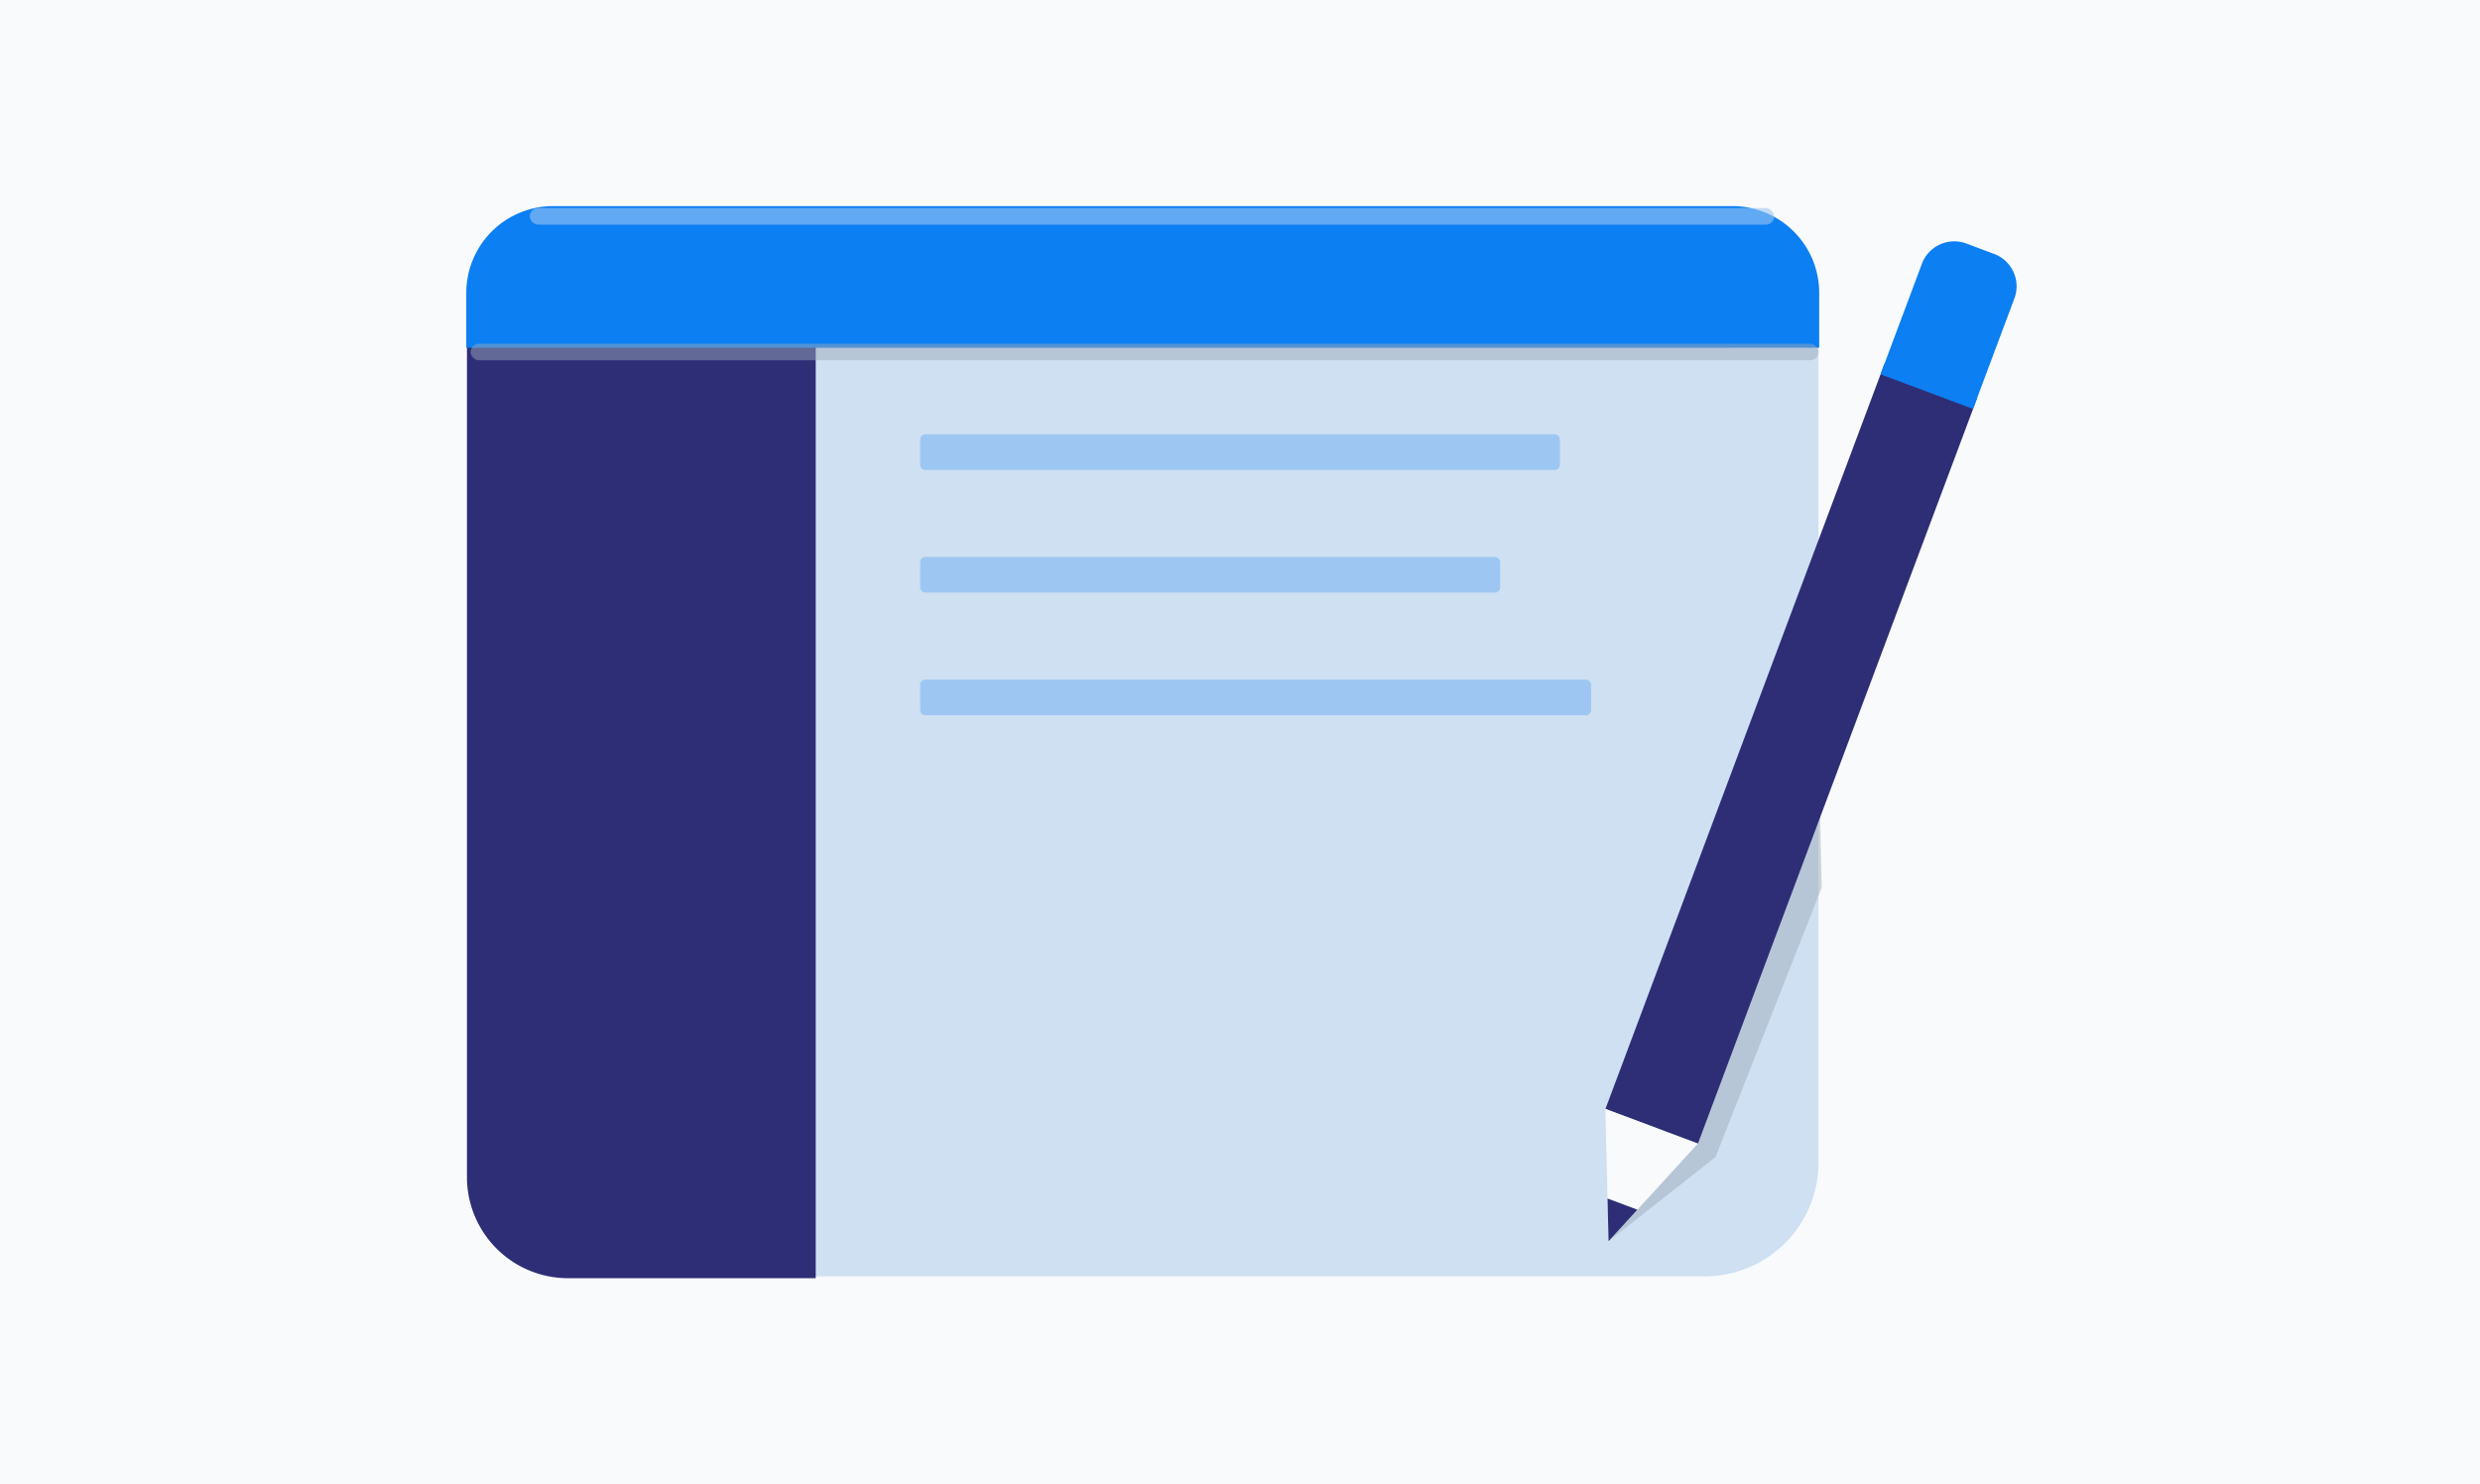 <svg xmlns="http://www.w3.org/2000/svg" viewBox="0 0 783.37 468.87"><defs><style>.cls-1{isolation:isolate;}.cls-2{fill:#f8fafc;}.cls-3{fill:#cee0f2;}.cls-4,.cls-9{fill:#9caab8;mix-blend-mode:multiply;opacity:0.48;}.cls-4{fill-rule:evenodd;}.cls-5,.cls-8{fill:#9dc7f2;}.cls-6{fill:#2e2e76;}.cls-7{fill:#0c7ff2;}.cls-8{mix-blend-mode:soft-light;opacity:0.59;}</style></defs><g class="cls-1"><g id="Layer_2" data-name="Layer 2"><g id="Layer_1-2" data-name="Layer 1"><rect id="rect201" class="cls-2" width="783.37" height="468.87"></rect><path class="cls-3" d="M148.66,105.35H574.41a0,0,0,0,1,0,0v261.9a35.93,35.93,0,0,1-35.93,35.93H184.6a35.93,35.93,0,0,1-35.93-35.93V105.35A0,0,0,0,1,148.66,105.35Z"></path><polygon class="cls-4" points="508.1 392.08 541.9 365.48 575.42 280.4 574.41 234.44 508.1 392.08"></polygon><rect class="cls-5" x="290.65" y="137.19" width="202.07" height="11.26" rx="1.6"></rect><rect class="cls-5" x="290.65" y="175.93" width="183.22" height="11.26" rx="1.6"></rect><rect class="cls-5" x="290.65" y="214.67" width="211.94" height="11.26" rx="1.6"></rect><path class="cls-6" d="M147.5,92.22H257.67a0,0,0,0,1,0,0V403.76a0,0,0,0,1,0,0H179.44a31.94,31.94,0,0,1-31.94-31.94V92.22A0,0,0,0,1,147.5,92.22Z"></path><path class="cls-7" d="M174.68,65.11H547.24a27.4,27.4,0,0,1,27.4,27.4v17.34a0,0,0,0,1,0,0H147.29a0,0,0,0,1,0,0V92.51A27.4,27.4,0,0,1,174.68,65.11Z"></path><rect class="cls-6" x="550.17" y="112.43" width="31.2" height="251.33" transform="translate(119.47 -183.33) rotate(20.53)"></rect><polygon class="cls-2" points="536.3 361.25 517.21 382.12 508.1 392.08 507.78 378.59 507.09 350.31 536.3 361.25"></polygon><path class="cls-7" d="M612.36,77.08h9.37A10.92,10.92,0,0,1,632.65,88v37.27a0,0,0,0,1,0,0h-31.2a0,0,0,0,1,0,0V88a10.92,10.92,0,0,1,10.92-10.92Z" transform="translate(74.69 -210.01) rotate(20.53)"></path><polygon class="cls-6" points="517.21 382.12 508.1 392.08 507.78 378.59 517.21 382.12"></polygon><rect class="cls-8" x="167.35" y="65.73" width="393.06" height="5.23" rx="2.61"></rect><rect class="cls-9" x="148.66" y="108.58" width="425.75" height="5.23" rx="2.61"></rect></g></g></g></svg>